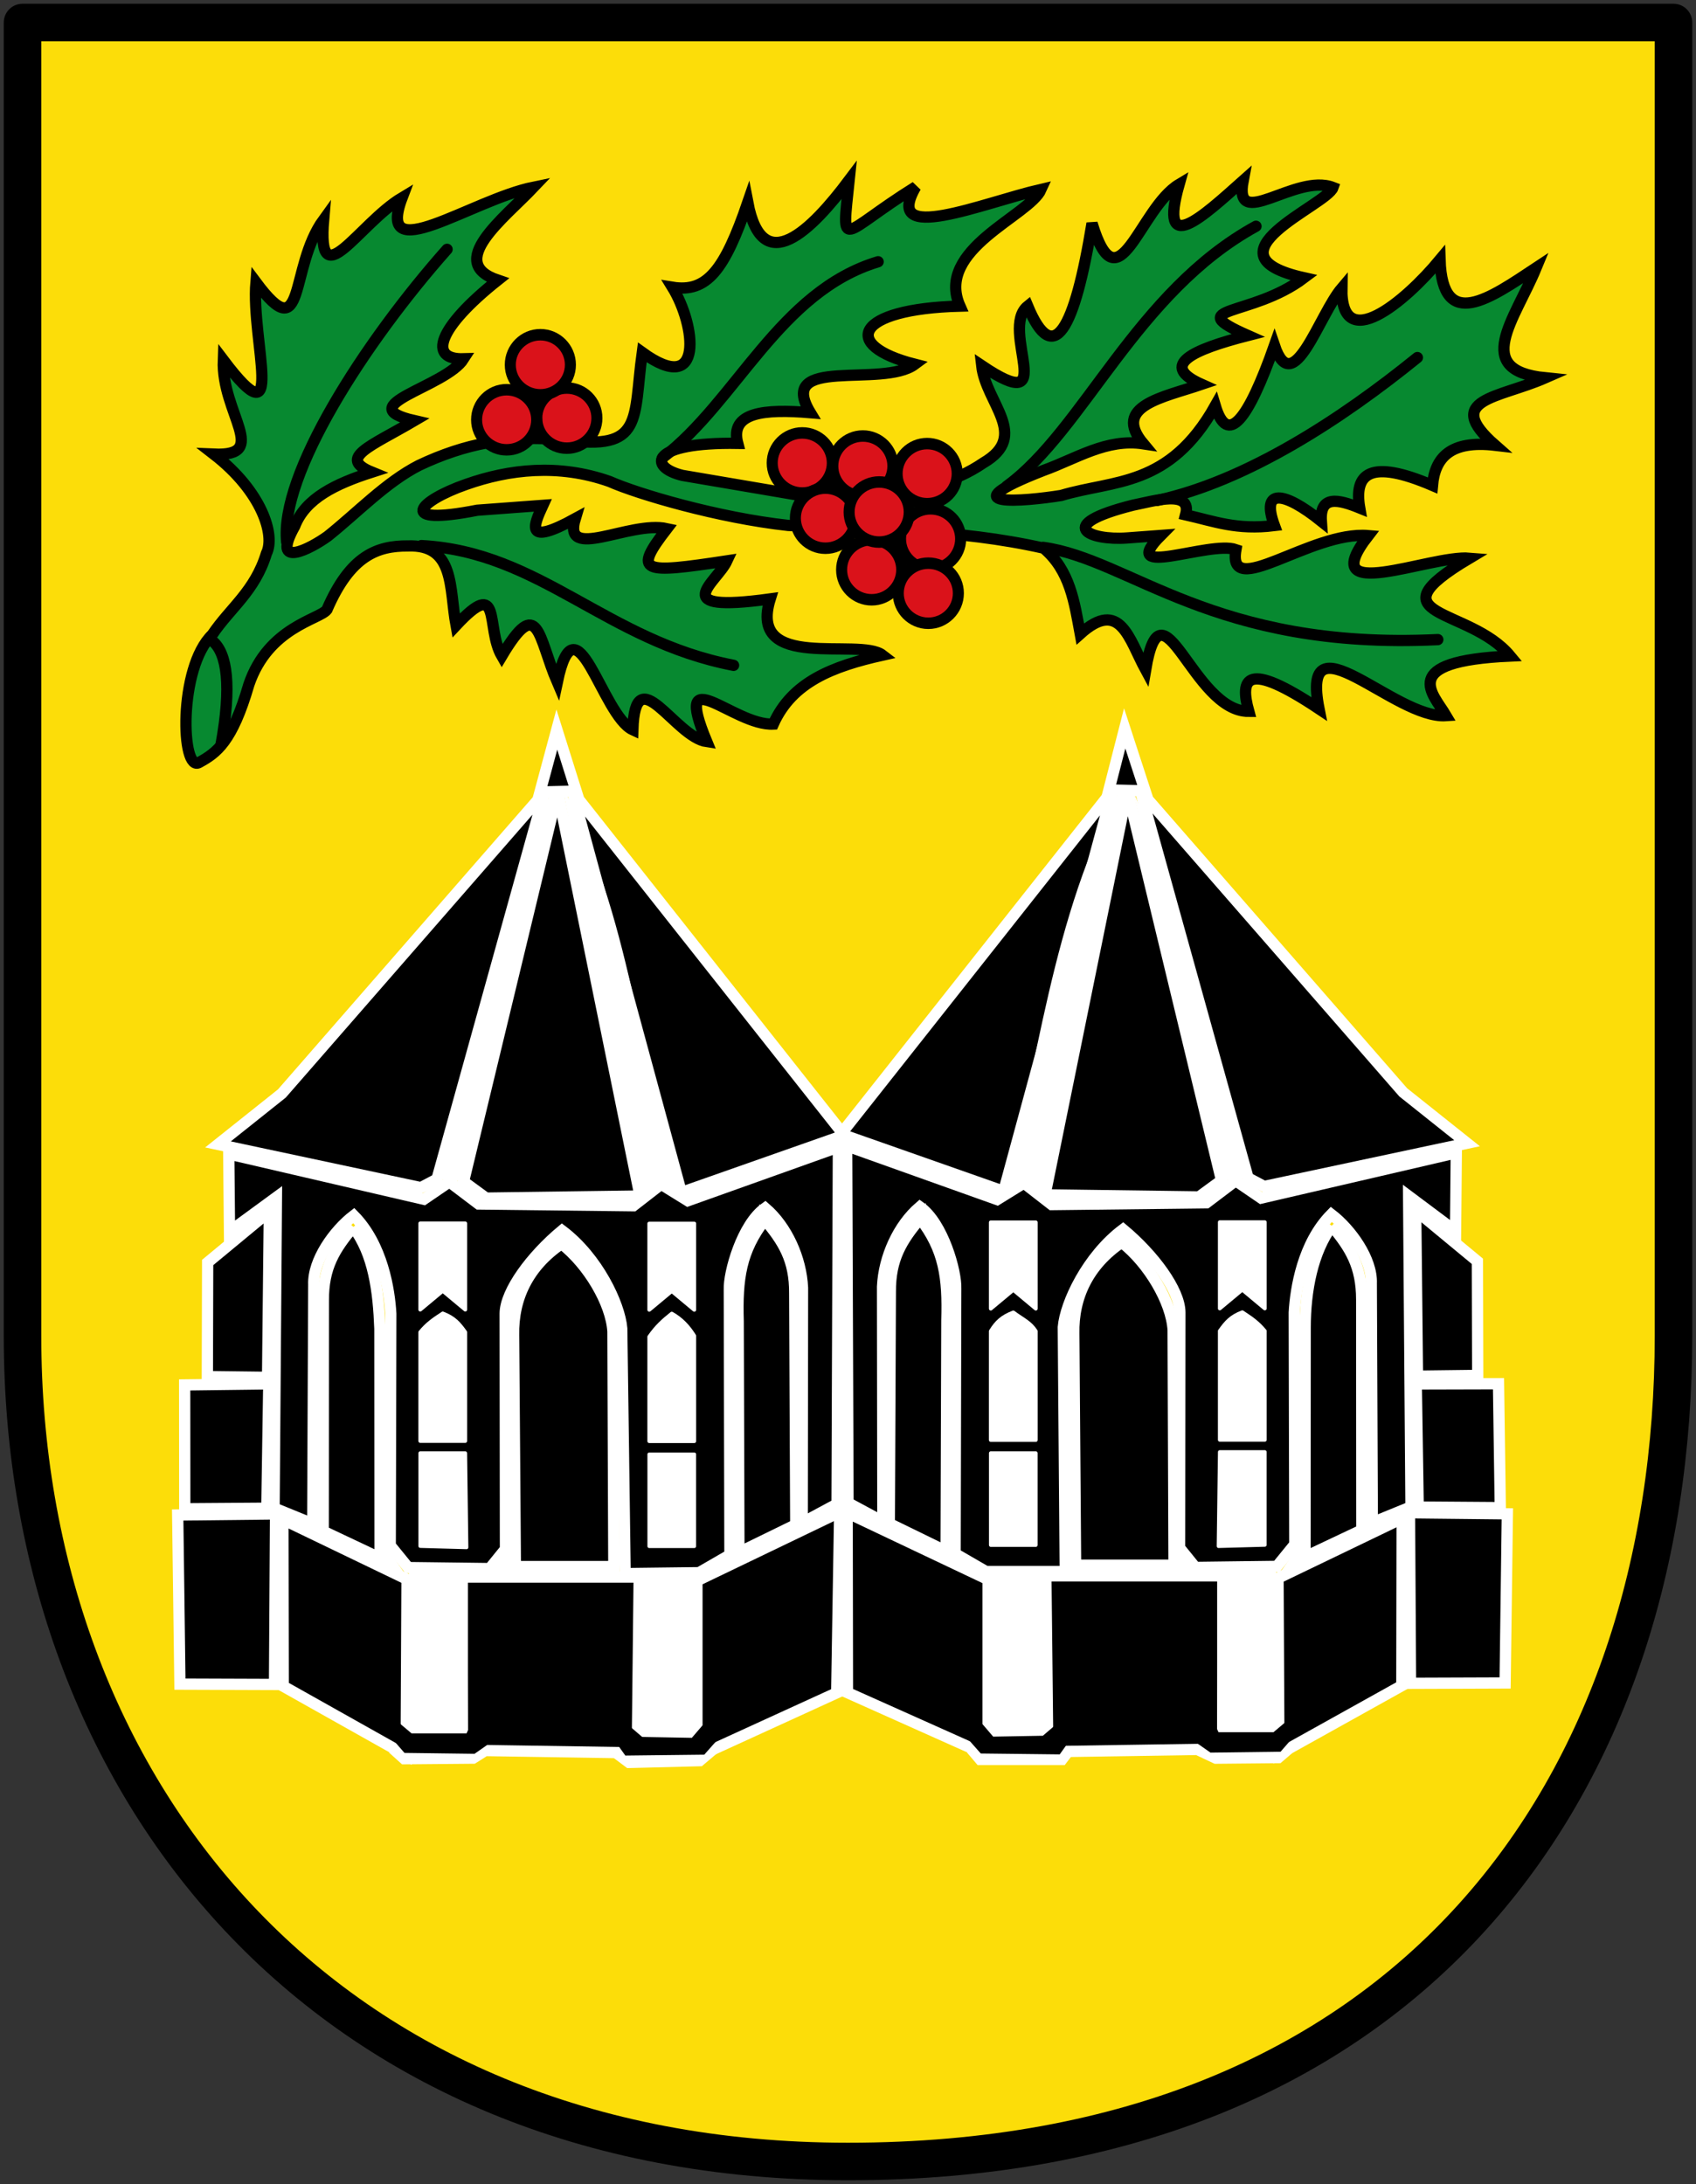 <svg xmlns="http://www.w3.org/2000/svg" height="582" width="452"><rect width="100%" height="100%" fill="#333333" stroke="none"/><path d="M10 472.36h440v350c0 120-70 220-220 220-140 0-220-100-220-220z" style="fill:#fcdd09;stroke:#000;stroke-width:10;stroke-linecap:round;stroke-linejoin:round;stroke-miterlimit:4;stroke-dasharray:none" transform="translate(-4 -466.36)"/><path d="M57.14 669.5c-4.881 3.085-5.705-25.201 3.431-34.024 4.83-7.178 11.351-11.538 14.432-21.631 2.413-4.804-1.131-16.462-14.047-26.466 15.217.663 2.002-10.824 2.56-25.089 17.142 22.686 7.366-4.87 8.691-20.726 13.481 18.077 8.704-3.867 18.052-16.715-1.827 21.27 9.321 1.124 20.922-5.821-7.285 19.244 18.392.589 35.043-2.796-7.9 8.321-23.55 20.052-9.556 24.778-16.05 12.752-18.684 21.246-9.083 20.962-4.824 7.594-30.593 12.487-13.135 16.478-11.739 6.896-20.591 9.965-11.332 13.73-9.66 3.108-17.717 6.958-20.571 14.398-6.587 11.749 4.336 5.914 8.806 2.667 7.857-6.258 15.517-14.387 24.312-18.876 12.193-5.778 24.127-8.141 38.73-6.8 21.267 3.05 18.318-5.499 20.774-23.287 16.633 12.04 14.223-7.298 8.023-17.383 9.228 1.498 13.902-4.534 20.098-22.577 3.904 20.551 17.02 7.333 27.02-5.976-2.051 19.787-2.498 14.39 17.734 1.81-9.047 15.704 17.928 4.23 33.43.668-3.161 7.095-28.353 15.953-21.632 31.113-28.025.73-31.898 10.428-12.028 15.492-8.636 6.418-37.12-2.42-27.85 12.9-12.179-1.01-21.54-.184-19.349 8.177-23.415-.374-23.98 6.272-14.749 8.537l31.423 5.348c16.306-2.344 33.06 2.034 48.806-8.691 12.455-7.293.645-15.832-.472-25.92 21.255 14.315 4.56-9.596 12.27-15.85 6.89 16.572 12.472 6.48 17.148-22.062 6.98 23.09 12.606-4.02 23.205-10.38-5.524 19.604 6.029 8.85 17.066-.986-2.633 13.89 13.94-2.093 23.954 1.81-1.635 4.756-35.531 17.9-7.706 24.069-14.092 10.628-32.876 7.477-14.986 15.377-14.879 3.827-23.755 7.94-12.345 13.02-10.227 3.488-23.944 5.738-15.499 15.85-9.826-1.494-17.913 3.97-26.588 7.078-26.126 10.17-4.937 8.234 4.68 6.686 14.061-4.225 28.763-2.052 41.06-23.914 3.263 10.93 8.726 3.892 15.77-16.046 4.972 14.717 11.874-8.174 17.97-15.337-.33 17.997 16.72 3.827 26.156-7.55.633 19.465 13.366 10.272 25.642 2.16-5.717 13.885-17.29 27.372 2.438 29.337-12.535 5.499-27.49 5.592-13.372 17.978-11.962-1.405-16.057 3.31-16.715 10.697-16.643-7.121-20.973-3.204-19.389 6.017-5.749-2.332-10.696-3.46-10.225 3.539-10.165-8.137-16.159-8.786-12.507 1.141-10.096 1.247-15.925-1.11-23.677-2.87 1.829-6.861-8.535-3.65-14.04-2.56-21.325 5.355-11.46 9.455-1.573 8.732l9.009-.668c-11.885 11.943 12.994 1.3 20.017 3.775-2.438 13.846 19.949-5.067 35.28-3.735-14.588 18.775 16.426 5.121 26.98 6.017-26.93 16.03-.092 12.85 10.853 26.075-30.308 1.362-20.484 10.132-17.106 15.891-13.702.952-38.962-27.589-33.861-1.81-19.403-12.94-21.183-8.256-18.72.67-14.991.042-23.138-36.985-27.493-11.09-4.401-8.11-6.752-19.14-17.424-9.556-1.544-8.376-2.71-16.92-9.752-22.853-23.178-5.194-44.937-4.865-68.114-6.058-18.602-2.04-39.962-8.329-47.591-11.717-13.604-4.796-26.793-3.245-38.19.784-12.645 4.4-18.95 11.192 2.951 6.881l17.464-1.296c-2.563 5.578-4.812 10.905 8.651 3.538-3.51 11.6 14.448.482 24.427 2.675-9.138 11.839-6.654 12.013 16.002 8.575-2.685 5.817-16.512 13.979 11.525 10.145-6.102 19.604 23.724 10.184 29.931 14.986-13.26 2.963-24.102 7.145-29.107 18.369-10.617.524-27.062-17.82-17.734 4.68-8.497-1.223-19.078-22.663-19.699-3.147-8.262-3.808-15.12-36.644-20.139-12.703-5.166-12.013-4.943-23.522-14.79-6.963-4.403-7.603.205-21.415-12.19-8.138-1.837-9.945-.208-21.695-12.865-21.199-8.036-.04-15.274 2.467-21.55 16.991-1.97 2.6-15.624 4.641-20.807 19.97-4.428 15.246-8.6 18.173-13.176 20.691z" style="fill:#078930;stroke:#000;stroke-width:3;stroke-linecap:butt;stroke-linejoin:miter;stroke-miterlimit:4;stroke-dasharray:none" transform="translate(-4 -466.36)"/><path d="M140.88 822.13c-.194-9.775 3.91-18.349 12.764-24.347 7.096 5.513 13.275 15.858 13.71 23.402l.236 62.641h-26.238zM152.4 660.78l-4.484 16.633 9.637-.236zM149.13 677.48l-70.012 80.277-17.025 13.567 54.074 11.521 4.292-2.27z" style="fill:#000;stroke:#fff;stroke-width:3;stroke-linecap:butt;stroke-linejoin:miter;stroke-miterlimit:4;stroke-dasharray:none;stroke-opacity:1" transform="translate(-4 -466.36)"/><path d="m152.63 677.27-25.096 103.96 6.017 4.403 41.027-.554zM156.56 677.27l72.426 91.61-43.4 15.263z" style="fill:#000;stroke:#fff;stroke-width:3;stroke-linecap:butt;stroke-linejoin:miter;stroke-miterlimit:4;stroke-dasharray:none;stroke-opacity:1" transform="translate(-4 -466.36)"/><path d="m64.967 773.87 52.001 12.075 6.8-4.64 7.787 5.896 41.25.473 7.394-5.74 7.118 4.403 40.122-14.317-.358 95.14-9.286 4.998.081-62.65c-.377-7.802-4.121-16.252-9.947-21.24-6.193 4.375-9.735 17.315-9.556 21.753l.162 70.68-8.226 4.756-19.706.236-.905-65.332c-.54-6.468-6.391-18.922-15.924-26.075-8.179 6.812-15.075 16.132-15.141 22.097l.076 62.775-4.209 5.2-21.715-.267-4.785-5.879.148-61.782c-.357-6.297-2.22-18.406-9.866-26.156-5.288 4.054-10.923 11.973-10.657 18.403l-.277 63.76-10.306-4.208.628-82.83-12.507 9.155z" style="fill:#000;stroke:#fff;stroke-width:3;stroke-linecap:butt;stroke-linejoin:miter;stroke-miterlimit:4;stroke-dasharray:none;stroke-opacity:1" transform="translate(-4 -466.36)"/><path d="m59.342 802.79 16.445-13.608-.473 44.208-16.053-.196zM53.215 835.41l22.416-.277-.513 33.137-21.874.155zM77.441 869.8l-.277 45.44-25.21-.09-.595-45.07zM98.126 793.34c-4.89 5.833-8.013 10.72-7.949 19.625l-.04 61.442 15.148 7.159-.041-61.118c-.376-9.998-1.621-19.947-7.118-27.108z" style="fill:#000;stroke:#fff;stroke-width:3;stroke-linecap:butt;stroke-linejoin:miter;stroke-miterlimit:4;stroke-dasharray:none;stroke-opacity:1" transform="translate(-4 -466.36)"/><path d="M116 792.36h12v23l-6-5-6 5zM116 821.36c1.756-2.114 3.269-3.223 6-5 3.043 1.18 4.252 2.552 6 5v29h-12z" style="fill:#fff;stroke:#fff;stroke-linecap:round;stroke-linejoin:round;stroke-opacity:1" transform="translate(-4 -466.36)"/><path d="m79.399 871.28 33.078 15.931-.236 46.896-32.761-18.41zM126.83 886.62h47.517l-.513 46.852-46.571-.71z" style="fill:#000;stroke:#fff;stroke-width:3;stroke-linecap:butt;stroke-linejoin:miter;stroke-miterlimit:4;stroke-dasharray:none;stroke-opacity:1" transform="translate(-4 -466.36)"/><path d="M116 853.6h12l.331 25.1-12.33-.34z" style="fill:#fff;stroke:#fff;stroke-width:.976;stroke-linecap:round;stroke-linejoin:round;stroke-opacity:1" transform="translate(-4 -466.36)"/><path d="M177.03 792.41h12v23l-6-5-6 5zM177.03 822.59c1.993-2.823 3.505-4.169 6-6.182 2.57 1.416 4.488 3.497 6 5.946v28.054h-12z" style="fill:#fff;stroke:#fff;stroke-linecap:round;stroke-linejoin:round;stroke-opacity:1" transform="translate(-4 -466.36)"/><path d="M177.03 853.91h12l-.003 24.494H177.03Z" style="fill:#fff;stroke:#fff;stroke-width:.971;stroke-linecap:round;stroke-linejoin:round;stroke-opacity:1" transform="translate(-4 -466.36)"/><path d="M207.85 791.37c4.89 5.833 8.013 10.72 7.949 19.625l.277 61.679-15.148 7.395-.196-61.591c-.334-11.416.675-18.765 7.118-27.108zM227.78 869.31l-38.042 18.295v46.896l37.252-17.032z" style="fill:#000;stroke:#fff;stroke-width:3;stroke-linecap:butt;stroke-linejoin:miter;stroke-miterlimit:4;stroke-dasharray:none;stroke-opacity:1" transform="translate(-4 -466.36)"/><path d="m120.46 780.575 7.074.655c15.54-67.562 25.023-100.296 23.294-103.382-2.818 3.519-17.51 58.997-30.369 102.727zM184.169 782.029l-9.59 3.05-20.722-109.23c18.114 34.376 21.012 74.021 30.312 106.18zM112.99 884.88h15.712v47.302l5.014 2.173-3.175 2.006-19.39.167-3.51-3.176 5.35-1.003zM173.66 886.55h15.712v46.466l6.017.334-4.346 3.677-19.89.502-4.011-3.009 6.519-2.173z" style="fill:#fff" transform="translate(-4 -466.36)"/><path d="m167.11 929.22 3.546 4.964 21.038-.236 5.436-6.146-5.91-1.655-2.836 3.31-13.237-.237-3.309-2.837zM107.07 928.04l4.728 5.437 18.674.236 7.091-4.964-8.037-3.073-1.182 2.6h-14.656l-4.491-3.782z" style="fill:#000" transform="translate(-4 -466.36)"/><path d="m106.64 878.2-.167 5.014 5.349 2.34zM140.4 878.03l.669 8.19-7.02 1.003z" style="fill:#fff" transform="translate(-4 -466.36)"/><path d="m153.34 660.78-5.43 16.633 9.637-.236zM149.13 677.48l-70.012 80.277-17.025 13.567 54.074 11.521 4.292-2.27z" style="fill:#000;stroke:#fff;stroke-width:3;stroke-linecap:butt;stroke-linejoin:miter;stroke-miterlimit:4;stroke-dasharray:none;stroke-opacity:1" transform="matrix(-1 0 0 1 453.082 -466.674)"/><path d="m152.63 677.27-25.096 103.96 6.017 4.403 41.027-.554zM156.56 677.27l72.426 91.61-43.4 15.263z" style="fill:#000;stroke:#fff;stroke-width:3;stroke-linecap:butt;stroke-linejoin:miter;stroke-miterlimit:4;stroke-dasharray:none;stroke-opacity:1" transform="matrix(-1 0 0 1 453.082 -466.674)"/><path d="m64.967 773.87 52.001 12.075 6.8-4.64 7.787 5.896 41.25.473 7.394-5.74 7.118 4.403 40.122-14.317-.358 95.14-9.286 4.998.081-62.65c-.377-7.802-4.121-16.252-9.947-21.24-6.193 4.375-9.735 17.315-9.556 21.753l.162 70.68-8.226 4.756h-21.125l.513-65.096c-.539-6.468-6.39-18.922-15.924-26.075-8.178 6.812-15.075 16.132-15.14 22.097l.076 62.775-4.21 5.2-21.715-.268-4.784-5.878.148-61.782c-.357-6.297-2.22-18.406-9.867-26.156-5.288 4.054-10.923 11.973-10.657 18.403l-.277 63.759-10.306-4.207.628-82.83-12.507 9.355z" style="fill:#000;stroke:#fff;stroke-width:3;stroke-linecap:butt;stroke-linejoin:miter;stroke-miterlimit:4;stroke-dasharray:none;stroke-opacity:1" transform="matrix(-1 0 0 1 453.082 -466.674)"/><path d="m59.342 802.79 16.445-13.608-.473 44.208-16.053-.196zM53.716 835.41l21.915.057-.513 32.803-21.874.156zM77.441 869.8l-.277 45.44-25.21-.09-.595-45.07zM98.126 793.34c-4.89 5.833-7.943 10.72-7.949 19.625l-.04 61.442 15.148 7.159-.041-61.118c-.007-9.926-1.994-20.134-7.118-27.108z" style="fill:#000;stroke:#fff;stroke-width:3;stroke-linecap:butt;stroke-linejoin:miter;stroke-miterlimit:4;stroke-dasharray:none;stroke-opacity:1" transform="matrix(-1 0 0 1 453.082 -466.674)"/><path d="M116 792.36h12v23l-6-5-6 5zM116 821.36c1.756-2.114 3.269-3.223 6-5 3.043 1.18 4.252 2.552 6 5v29h-12z" style="fill:#fff;stroke:#fff;stroke-linecap:round;stroke-linejoin:round;stroke-opacity:1" transform="matrix(-1 0 0 1 453.082 -466.674)"/><path d="m79.399 871.28 33.078 15.931-.236 46.896-32.761-18.243zM126.83 886.62h47.517l-.513 46.852-46.571-.71z" style="fill:#000;stroke:#fff;stroke-width:3;stroke-linecap:butt;stroke-linejoin:miter;stroke-miterlimit:4;stroke-dasharray:none;stroke-opacity:1" transform="matrix(-1 0 0 1 453.082 -466.674)"/><path d="M116 853.6h12l.331 25.1-12.33-.34z" style="fill:#fff;stroke:#fff;stroke-width:.976;stroke-linecap:round;stroke-linejoin:round;stroke-opacity:1" transform="matrix(-1 0 0 1 453.082 -466.674)"/><path d="M177.03 792.41h12v23l-6-5-6 5zM177.03 821.41c1.52-2.35 3.269-2.987 6-5 3.043 1.18 4.488 2.552 6 5v29h-12z" style="fill:#fff;stroke:#fff;stroke-linecap:round;stroke-linejoin:round;stroke-opacity:1" transform="matrix(-1 0 0 1 453.082 -466.674)"/><path d="M177.03 853.91h12l-.003 24.494H177.03Z" style="fill:#fff;stroke:#fff;stroke-width:.971;stroke-linecap:round;stroke-linejoin:round;stroke-opacity:1" transform="matrix(-1 0 0 1 453.082 -466.674)"/><path d="M207.85 791.37c4.89 5.833 8.013 10.72 7.949 19.625l.277 61.679-15.148 7.395-.196-61.591c-.334-11.416.675-18.765 7.118-27.108zM227.31 869.78l-37.569 17.822v46.896l37.488-16.767z" style="fill:#000;stroke:#fff;stroke-width:3;stroke-linecap:butt;stroke-linejoin:miter;stroke-miterlimit:4;stroke-dasharray:none;stroke-opacity:1" transform="matrix(-1 0 0 1 453.082 -466.674)"/><path d="m120.46 780.575 7.074.655 23.498-103.544c-15.472 34.61-21.574 72.261-30.573 102.89zM185.586 784.143c-4.529-1.693-7.657-.12-11.008.936-6.941-35.657-17.314-73.454-20.603-109.11 19.19 34.777 22.602 76.91 31.611 108.174zM112.99 884.88h15.712v47.616l5.683 1.839-5.014 2.36-17.55-.167-3.198-2.746 3.217-1.62zM173.66 886.55h15.712l-.156 44.942 6.179 2.172-2.847 3.364h-23.233l-2.173-2.862 5.683-1.003z" style="fill:#fff" transform="matrix(-1 0 0 1 453.082 -466.674)"/><path d="m167.11 929.22 3.546 4.964 21.038-.236 5.436-6.146-5.91-1.655-2.836 3.31-13.237-.237-3.309-2.837zM107.07 928.04l4.728 5.437 18.674.236 7.091-4.964-8.037-3.073-1.182 2.6h-14.656l-4.491-3.782z" style="fill:#000" transform="matrix(-1 0 0 1 453.082 -466.674)"/><path d="m106.64 878.2-.167 5.014 5.349 2.34zM140.4 878.03l.669 8.19-7.02 1.003z" style="fill:#fff" transform="matrix(-1 0 0 1 453.082 -466.674)"/><path d="M290.18 821.75c-.194-9.775 3.91-18.349 12.764-24.347 7.096 5.513 13.275 15.858 13.71 23.402l.236 62.641h-26.238z" style="fill:#000;stroke:#fff;stroke-width:3;stroke-linecap:butt;stroke-linejoin:miter;stroke-miterlimit:4;stroke-dasharray:none;stroke-opacity:1" transform="translate(-4 -466.36)"/><path d="M116.3 611.75c31.651 1.638 49.286 25.383 83.206 31.911M60.75 637.28c3.747 3.227 5.032 11.81 2.127 27.656M80.41 610.82c-1.937-17.95 20.72-53.19 42.74-78.02M180.59 588.35c19.724-15.064 31.131-44.319 57.44-52.24M272.31 595.91c20.556-14.966 34.473-51.726 66.423-69.259M312.49 599.7c23.834-5.204 49.099-21.703 69.259-38.057M282 612.22c23.206 3.185 45.404 27.477 105.19 24.583" style="fill:none;stroke:#000;stroke-width:3;stroke-linecap:round;stroke-linejoin:round;stroke-miterlimit:4;stroke-dasharray:none" transform="translate(-4 -466.36)"/><path d="M242.05 585.99c0 3.264-2.752 5.91-6.146 5.91s-6.146-2.646-6.146-5.91c0-3.264 2.752-5.91 6.146-5.91s6.146 2.646 6.146 5.91z" transform="matrix(1.303 0 0 1.355 -77.427 -669.82)" style="fill:#da121a;stroke:#000;stroke-width:2.258;stroke-miterlimit:4;stroke-dasharray:none"/><path d="M242.05 585.99c0 3.264-2.752 5.91-6.146 5.91s-6.146-2.646-6.146-5.91c0-3.264 2.752-5.91 6.146-5.91s6.146 2.646 6.146 5.91z" transform="matrix(1.303 0 0 1.355 -60.289 -667.8)" style="fill:#da121a;stroke:#000;stroke-width:2.258;stroke-miterlimit:4;stroke-dasharray:none"/><path d="M242.05 585.99c0 3.264-2.752 5.91-6.146 5.91s-6.146-2.646-6.146-5.91c0-3.264 2.752-5.91 6.146-5.91s6.146 2.646 6.146 5.91z" transform="matrix(1.303 0 0 1.355 -93.573 -670.642)" style="fill:#da121a;stroke:#000;stroke-width:2.258;stroke-miterlimit:4;stroke-dasharray:none"/><path d="M242.05 585.99c0 3.264-2.752 5.91-6.146 5.91s-6.146-2.646-6.146-5.91c0-3.264 2.752-5.91 6.146-5.91s6.146 2.646 6.146 5.91z" transform="matrix(1.303 0 0 1.355 -59.372 -650.423)" style="fill:#da121a;stroke:#000;stroke-width:2.258;stroke-miterlimit:4;stroke-dasharray:none"/><path d="M242.05 585.99c0 3.264-2.752 5.91-6.146 5.91s-6.146-2.646-6.146-5.91c0-3.264 2.752-5.91 6.146-5.91s6.146 2.646 6.146 5.91z" transform="matrix(1.303 0 0 1.355 -87.398 -655.934)" style="fill:#da121a;stroke:#000;stroke-width:2.258;stroke-miterlimit:4;stroke-dasharray:none"/><path d="M242.05 585.99c0 3.264-2.752 5.91-6.146 5.91s-6.146-2.646-6.146-5.91c0-3.264 2.752-5.91 6.146-5.91s6.146 2.646 6.146 5.91z" transform="matrix(1.303 0 0 1.355 -75.078 -642.19)" style="fill:#da121a;stroke:#000;stroke-width:2.258;stroke-miterlimit:4;stroke-dasharray:none"/><path d="M242.05 585.99c0 3.264-2.752 5.91-6.146 5.91s-6.146-2.646-6.146-5.91c0-3.264 2.752-5.91 6.146-5.91s6.146 2.646 6.146 5.91z" transform="matrix(1.303 0 0 1.355 -73.077 -657.572)" style="fill:#da121a;stroke:#000;stroke-width:2.258;stroke-miterlimit:4;stroke-dasharray:none"/><path d="M242.05 585.99c0 3.264-2.752 5.91-6.146 5.91s-6.146-2.646-6.146-5.91c0-3.264 2.752-5.91 6.146-5.91s6.146 2.646 6.146 5.91z" transform="matrix(1.303 0 0 1.355 -59.978 -635.935)" style="fill:#da121a;stroke:#000;stroke-width:2.258;stroke-miterlimit:4;stroke-dasharray:none"/><path d="M242.05 585.99c0 3.264-2.752 5.91-6.146 5.91s-6.146-2.646-6.146-5.91c0-3.264 2.752-5.91 6.146-5.91s6.146 2.646 6.146 5.91z" transform="matrix(1.303 0 0 1.355 -156.311 -682.6)" style="fill:#da121a;stroke:#000;stroke-width:2.258;stroke-miterlimit:4;stroke-dasharray:none"/><path d="M242.05 585.99c0 3.264-2.752 5.91-6.146 5.91s-6.146-2.646-6.146-5.91c0-3.264 2.752-5.91 6.146-5.91s6.146 2.646 6.146 5.91z" transform="matrix(1.303 0 0 1.355 -172.356 -682.155)" style="fill:#da121a;stroke:#000;stroke-width:2.258;stroke-miterlimit:4;stroke-dasharray:none"/><path d="M242.05 585.99c0 3.264-2.752 5.91-6.146 5.91s-6.146-2.646-6.146-5.91c0-3.264 2.752-5.91 6.146-5.91s6.146 2.646 6.146 5.91z" transform="matrix(1.303 0 0 1.355 -163.374 -696.81)" style="fill:#da121a;stroke:#000;stroke-width:2.258;stroke-miterlimit:4;stroke-dasharray:none"/></svg>